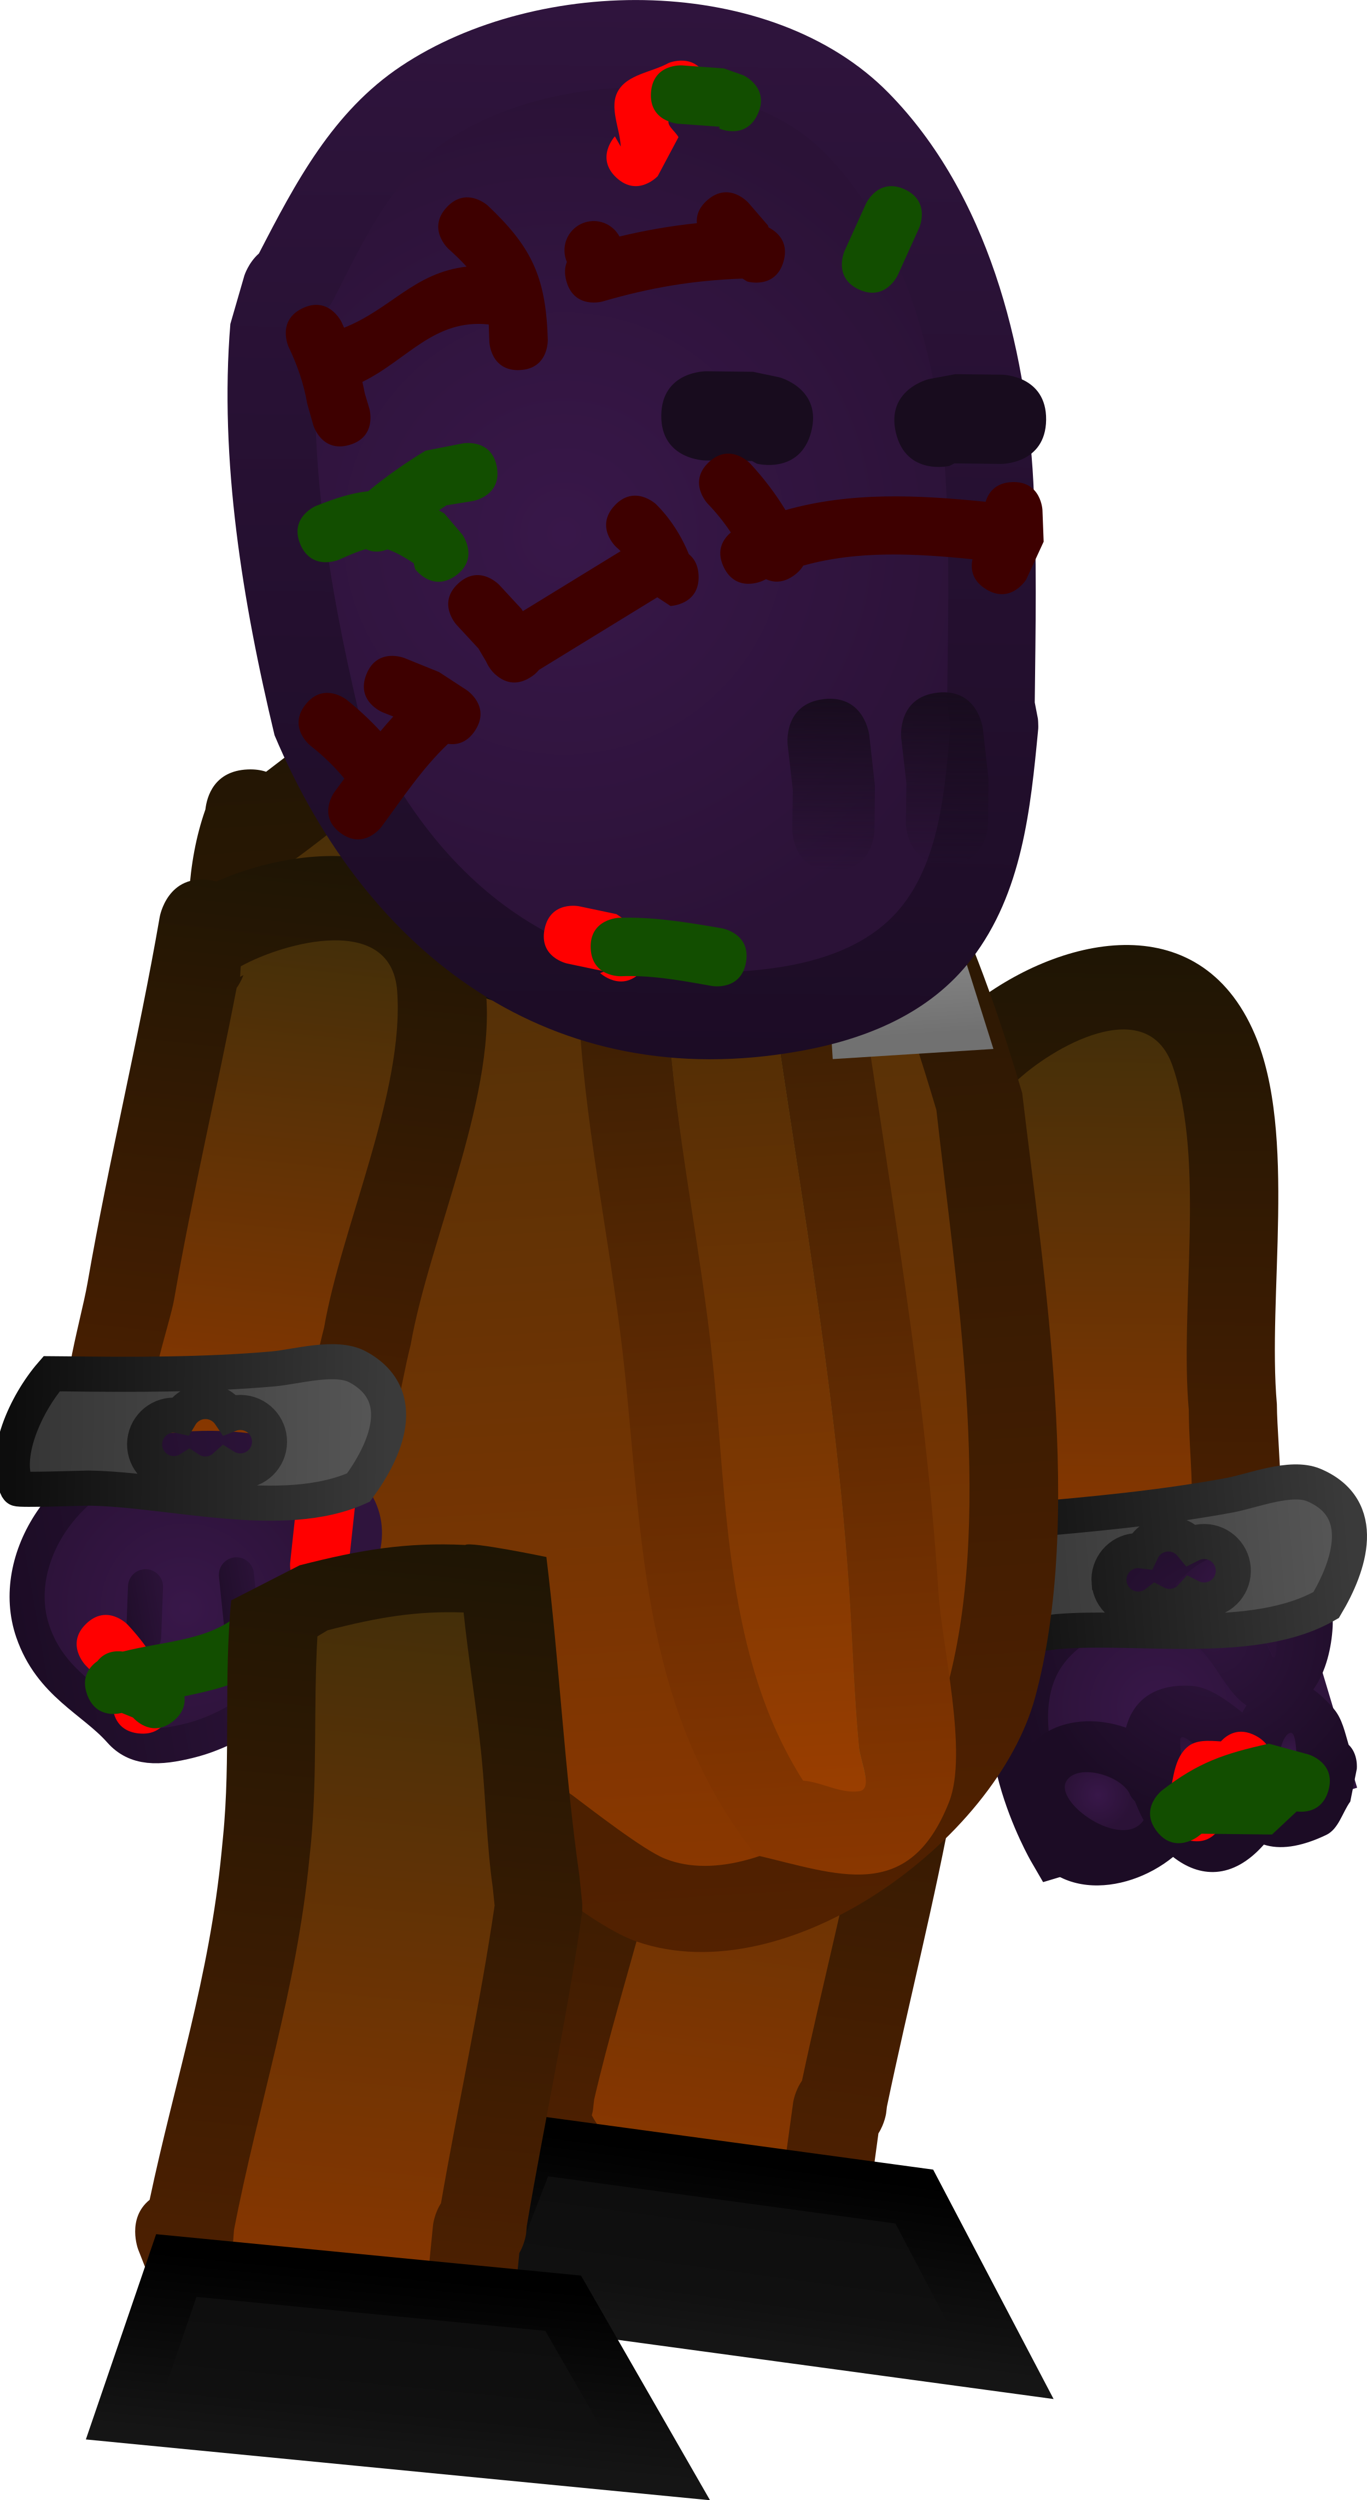 <svg version="1.1" xmlns="http://www.w3.org/2000/svg" xmlns:xlink="http://www.w3.org/1999/xlink" width="58.477" height="106.882" viewBox="0,0,58.477,106.882"><defs><linearGradient x1="341.051" y1="133.971" x2="340.709" y2="163.902" gradientUnits="userSpaceOnUse" id="color-1"><stop offset="0" stop-color="#1e1504"/><stop offset="1" stop-color="#532100"/></linearGradient><linearGradient x1="341.058" y1="137.583" x2="340.802" y2="159.965" gradientUnits="userSpaceOnUse" id="color-2"><stop offset="0" stop-color="#442f09"/><stop offset="1" stop-color="#8a3700"/></linearGradient><radialGradient cx="343.29" cy="166.561" r="5.895" gradientUnits="userSpaceOnUse" id="color-3"><stop offset="0" stop-color="#381749"/><stop offset="1" stop-color="#2b1237"/></radialGradient><linearGradient x1="348.936" y1="164.865" x2="337.644" y2="168.257" gradientUnits="userSpaceOnUse" id="color-4"><stop offset="0" stop-color="#2f143d"/><stop offset="1" stop-color="#1c0c25"/></linearGradient><radialGradient cx="345.665" cy="163.715" r="7.724" gradientUnits="userSpaceOnUse" id="color-5"><stop offset="0" stop-color="#2f143d"/><stop offset="1" stop-color="#1c0c25"/></radialGradient><radialGradient cx="340.703" cy="170.325" r="1.473" gradientUnits="userSpaceOnUse" id="color-6"><stop offset="0" stop-color="#381749"/><stop offset="1" stop-color="#2b1237"/></radialGradient><radialGradient cx="344.571" cy="169.407" r="1.717" gradientUnits="userSpaceOnUse" id="color-7"><stop offset="0" stop-color="#381749"/><stop offset="1" stop-color="#2b1237"/></radialGradient><radialGradient cx="348.954" cy="168.578" r="1.159" gradientUnits="userSpaceOnUse" id="color-8"><stop offset="0" stop-color="#381749"/><stop offset="1" stop-color="#2b1237"/></radialGradient><radialGradient cx="346.648" cy="161.713" r="2.421" gradientUnits="userSpaceOnUse" id="color-9"><stop offset="0" stop-color="#381749"/><stop offset="1" stop-color="#2b1237"/></radialGradient><linearGradient x1="351.513" y1="159.776" x2="335.499" y2="161.126" gradientUnits="userSpaceOnUse" id="color-10"><stop offset="0" stop-color="#575757"/><stop offset="1" stop-color="#343434"/></linearGradient><linearGradient x1="351.513" y1="159.776" x2="335.499" y2="161.126" gradientUnits="userSpaceOnUse" id="color-11"><stop offset="0" stop-color="#3a3a3a"/><stop offset="1" stop-color="#0d0d0d"/></linearGradient><linearGradient x1="327.982" y1="152.813" x2="322.934" y2="189.999" gradientUnits="userSpaceOnUse" id="color-12"><stop offset="0" stop-color="#1e1504"/><stop offset="1" stop-color="#532100"/></linearGradient><linearGradient x1="327.637" y1="157.017" x2="323.638" y2="186.476" gradientUnits="userSpaceOnUse" id="color-13"><stop offset="0" stop-color="#442f09"/><stop offset="1" stop-color="#8a3700"/></linearGradient><linearGradient x1="329.281" y1="186.445" x2="328.255" y2="194.004" gradientUnits="userSpaceOnUse" id="color-14"><stop offset="0" stop-color="#0d0d0d"/><stop offset="1" stop-color="#111111"/></linearGradient><linearGradient x1="329.281" y1="186.445" x2="328.255" y2="194.004" gradientUnits="userSpaceOnUse" id="color-15"><stop offset="0" stop-color="#000000"/><stop offset="1" stop-color="#151515"/></linearGradient><linearGradient x1="318.83" y1="119.863" x2="322.432" y2="177.133" gradientUnits="userSpaceOnUse" id="color-16"><stop offset="0" stop-color="#1e1504"/><stop offset="1" stop-color="#532100"/></linearGradient><linearGradient x1="318.992" y1="123.61" x2="322.129" y2="173.47" gradientUnits="userSpaceOnUse" id="color-17"><stop offset="0" stop-color="#442f09"/><stop offset="1" stop-color="#8a3700"/></linearGradient><linearGradient x1="324.857" y1="127.211" x2="327.572" y2="170.371" gradientUnits="userSpaceOnUse" id="color-18"><stop offset="0" stop-color="#5ca05c"/><stop offset="1" stop-color="#498049"/></linearGradient><linearGradient x1="324.705" y1="123.502" x2="327.875" y2="173.89" gradientUnits="userSpaceOnUse" id="color-19"><stop offset="0" stop-color="#221704"/><stop offset="1" stop-color="#8a3700"/></linearGradient><linearGradient x1="324.859" y1="127.237" x2="327.571" y2="170.345" gradientUnits="userSpaceOnUse" id="color-20"><stop offset="0" stop-color="#3c2907"/><stop offset="1" stop-color="#9a3e00"/></linearGradient><linearGradient x1="333.356" y1="133.968" x2="333.596" y2="137.775" gradientUnits="userSpaceOnUse" id="color-21"><stop offset="0" stop-color="#ababab"/><stop offset="1" stop-color="#7f7f7f"/></linearGradient><linearGradient x1="333.356" y1="133.968" x2="333.596" y2="137.775" gradientUnits="userSpaceOnUse" id="color-22"><stop offset="0" stop-color="#888888"/><stop offset="1" stop-color="#717171"/></linearGradient><linearGradient x1="322.111" y1="126.027" x2="319.474" y2="137.531" gradientUnits="userSpaceOnUse" id="color-23"><stop offset="0" stop-color="#3a3a3a"/><stop offset="1" stop-color="#0d0d0d"/></linearGradient><linearGradient x1="321.727" y1="128.709" x2="320.254" y2="135.132" gradientUnits="userSpaceOnUse" id="color-24"><stop offset="0" stop-color="#575757"/><stop offset="1" stop-color="#343434"/></linearGradient><linearGradient x1="307.214" y1="130.042" x2="304.015" y2="159.607" gradientUnits="userSpaceOnUse" id="color-25"><stop offset="0" stop-color="#1e1504"/><stop offset="1" stop-color="#532100"/></linearGradient><linearGradient x1="306.746" y1="133.612" x2="304.353" y2="155.732" gradientUnits="userSpaceOnUse" id="color-26"><stop offset="0" stop-color="#442f09"/><stop offset="1" stop-color="#8a3700"/></linearGradient><radialGradient cx="301.655" cy="162.334" r="7.237" gradientUnits="userSpaceOnUse" id="color-27"><stop offset="0" stop-color="#381749"/><stop offset="1" stop-color="#2b1237"/></radialGradient><linearGradient x1="308.783" y1="161.084" x2="294.527" y2="163.583" gradientUnits="userSpaceOnUse" id="color-28"><stop offset="0" stop-color="#2f143d"/><stop offset="1" stop-color="#1c0c25"/></linearGradient><linearGradient x1="305.481" y1="161.68" x2="302.421" y2="162.217" gradientUnits="userSpaceOnUse" id="color-29"><stop offset="0" stop-color="#2f143d"/><stop offset="1" stop-color="#1c0c25"/></linearGradient><linearGradient x1="301.446" y1="162.215" x2="298.386" y2="162.752" gradientUnits="userSpaceOnUse" id="color-30"><stop offset="0" stop-color="#2f143d"/><stop offset="1" stop-color="#1c0c25"/></linearGradient><linearGradient x1="310.346" y1="154.865" x2="294.277" y2="154.668" gradientUnits="userSpaceOnUse" id="color-31"><stop offset="0" stop-color="#575757"/><stop offset="1" stop-color="#343434"/></linearGradient><linearGradient x1="310.346" y1="154.865" x2="294.277" y2="154.668" gradientUnits="userSpaceOnUse" id="color-32"><stop offset="0" stop-color="#3a3a3a"/><stop offset="1" stop-color="#0d0d0d"/></linearGradient><linearGradient x1="321.081" y1="93.585" x2="320.557" y2="138.827" gradientUnits="userSpaceOnUse" id="color-33"><stop offset="0" stop-color="#2f143d"/><stop offset="1" stop-color="#1c0c25"/></linearGradient><radialGradient cx="317.865" cy="116.389" r="18.898" gradientUnits="userSpaceOnUse" id="color-34"><stop offset="0" stop-color="#381749"/><stop offset="1" stop-color="#2b1237"/></radialGradient><linearGradient x1="329.321" y1="123.456" x2="329.236" y2="130.812" gradientUnits="userSpaceOnUse" id="color-35"><stop offset="0" stop-color="#180c1e"/><stop offset="1" stop-color="#180c1e" stop-opacity="0"/></linearGradient><linearGradient x1="334.181" y1="123.179" x2="334.096" y2="130.535" gradientUnits="userSpaceOnUse" id="color-36"><stop offset="0" stop-color="#180c1e"/><stop offset="1" stop-color="#180c1e" stop-opacity="0"/></linearGradient><linearGradient x1="311.287" y1="159.35" x2="307.775" y2="195.426" gradientUnits="userSpaceOnUse" id="color-37"><stop offset="0" stop-color="#1e1504"/><stop offset="1" stop-color="#532100"/></linearGradient><linearGradient x1="311.225" y1="162.289" x2="308.345" y2="191.879" gradientUnits="userSpaceOnUse" id="color-38"><stop offset="0" stop-color="#442f09"/><stop offset="1" stop-color="#8a3700"/></linearGradient><linearGradient x1="314.224" y1="191.139" x2="313.485" y2="198.731" gradientUnits="userSpaceOnUse" id="color-39"><stop offset="0" stop-color="#0d0d0d"/><stop offset="1" stop-color="#111111"/></linearGradient><linearGradient x1="314.224" y1="191.139" x2="313.485" y2="198.731" gradientUnits="userSpaceOnUse" id="color-40"><stop offset="0" stop-color="#000000"/><stop offset="1" stop-color="#151515"/></linearGradient></defs><g transform="translate(-293.731,-93.584)"><g data-paper-data="{&quot;isPaintingLayer&quot;:true}" fill-rule="nonzero" stroke-linejoin="miter" stroke-miterlimit="10" stroke-dasharray="" stroke-dashoffset="0" style="mix-blend-mode: normal"><g stroke-linecap="butt"><g stroke="none" stroke-width="0.5"><path d="M337.255,140.866c0.316,4.461 0.457,8.934 0.857,13.403c0.095,1.06 -0.179,4.156 0.367,5.058c0.428,0.707 1.597,0.469 2.421,0.533c4.818,0.379 3.664,-1.954 3.642,-6.062c-0.393,-4.353 0.743,-10.484 -0.671,-14.571c-1.093,-3.158 -5.133,-0.796 -6.685,0.696c0.008,0.102 0.015,0.203 0.023,0.305l0.182,0.03c0,0 -0.014,0.273 -0.136,0.608zM335.208,136.621c3.729,-2.986 9.804,-4.444 12.201,1.179c1.814,4.256 0.533,11.189 0.944,15.816c0.013,1.929 0.537,5.571 -0.322,7.319c-1.845,3.753 -10.151,3.949 -12.642,0.626c-1.115,-1.487 -0.912,-5.134 -1.075,-6.952c-0.474,-5.304 -0.579,-10.619 -1.055,-15.907c0,0 -0.17,-1.899 1.73,-2.069c0.076,-0.007 0.149,-0.01 0.22,-0.011z" fill="url(#color-1)"/><path d="M337.36,140.188l-0.119,0.108c-0.008,-0.102 -0.079,-0.342 -0.087,-0.443c1.552,-1.492 5.644,-3.858 6.737,-0.7c1.415,4.087 0.301,10.355 0.694,14.708c0.022,4.108 1.132,6.454 -3.687,6.075c-0.824,-0.065 -2.01,0.171 -2.438,-0.536c-0.546,-0.902 -0.291,-4.005 -0.386,-5.065c-0.4,-4.469 -0.537,-9.076 -0.853,-13.537c0.122,-0.334 0.139,-0.609 0.139,-0.609z" data-paper-data="{&quot;noHover&quot;:false,&quot;origItem&quot;:[&quot;Path&quot;,{&quot;applyMatrix&quot;:true,&quot;segments&quot;:[[[616.01757,324.85208],[0.42222,0.19775],[-5.862,-0.10908]],[[598.41748,324.4053],[5.88139,0],[-1.39497,0]],[[591.77102,324.29391],[1.24103,-0.60726],[-0.97287,0.47604]],[[590.7917,327.39212],[0.18086,-1.06789],[-1.058,6.24707]],[[598.28123,332.85556],[-5.36576,-0.45131],[5.72909,-0.0041]],[[617.38488,333.68111],[-5.50117,1.3696],[4.2505,-1.05822]],[[617.25671,324.87154],[1.76693,2.20033],[-0.1335,-0.00169]],[[616.85624,324.86607],[0.13349,0.00196],[0,0]],[616.79521,325.10061]],&quot;closed&quot;:true}]}" fill="url(#color-2)"/></g><g><path d="M338.196,164.008c2.35,-3.239 9.447,-3.447 9.447,-3.447l2.586,8.609l-11.292,3.392c0,0 -3.091,-5.315 -0.741,-8.554z" fill="url(#color-3)" stroke="url(#color-4)" stroke-width="2.5"/><path d="M342.04,170.353c-0.317,-0.85 -2.155,-1.393 -2.644,-0.618c-0.586,0.929 2.319,2.955 3.21,1.639c-0.139,-0.25 -0.263,-0.511 -0.37,-0.778c-0.128,-0.13 -0.196,-0.244 -0.196,-0.244zM344.857,169.802l0.085,0.509c0.454,0.772 1.01,1.079 1.277,-0.291l-0.206,-0.576c-0.246,-0.295 -0.495,-0.586 -0.774,-0.849c-0.281,-0.265 -0.966,-0.986 -0.99,-0.6c-0.018,0.273 0.048,0.66 0.167,1.065c0.349,0.29 0.441,0.742 0.441,0.742zM337.385,171.591c-1.058,-3.758 1.98,-5.051 4.514,-4.15c0.289,-1.098 1.137,-1.876 2.76,-1.792c0.774,0.04 1.465,0.567 2.083,1.036c0.045,0.034 0.088,0.069 0.131,0.105c0.057,-0.105 0.117,-0.206 0.18,-0.302c-1.048,-0.683 -1.476,-2.393 -2.626,-2.828c-0.639,-0.242 -1.366,0.064 -2.049,0.064l-1.404,-1.316c0,0 -0.523,-1.063 0.513,-1.606c0.091,-0.316 0.284,-0.532 0.284,-0.532c1.206,-1.321 1.435,-1.961 3.314,-2.4c2.706,-0.633 5.806,2.535 5.653,5.277c-0.047,0.834 -0.271,1.903 -0.83,2.664c0.286,0.198 0.582,0.471 0.885,0.832c0.355,0.422 0.468,0.989 0.629,1.527c0.422,0.401 0.349,1.037 0.349,1.037l-0.278,1.392c-0.343,0.475 -0.499,1.173 -1.028,1.426c-1.134,0.542 -2.012,0.628 -2.668,0.414c-1.354,1.529 -2.767,1.407 -3.884,0.527c-2.055,1.678 -5.587,1.97 -6.528,-1.374zM349.333,169.528c-0.035,-0.067 -0.051,-0.111 -0.051,-0.111c-0.186,-0.542 -0.004,-2.015 -0.453,-1.659c-0.184,0.145 -0.288,0.513 -0.321,0.911c0.137,0.236 0.293,0.642 0.095,1.071c0.132,0.388 0.384,0.484 0.731,-0.212zM344.034,161.375c1.8,0.212 3.244,0.914 4.107,2.973c0.151,0.361 0.177,-0.771 0.166,-1.162c-0.024,-0.826 -0.824,-1.948 -1.366,-2.513c-1.03,-1.072 -2.103,-0.177 -2.907,0.703z" fill="url(#color-5)" stroke="none" stroke-width="0.5"/><path d="M342.285,170.597c0.107,0.267 0.227,0.549 0.366,0.798c-0.891,1.315 -3.882,-0.755 -3.296,-1.684c0.489,-0.775 2.417,-0.219 2.734,0.631c0,0 0.069,0.124 0.197,0.254z" data-paper-data="{&quot;noHover&quot;:false,&quot;origItem&quot;:[&quot;Path&quot;,{&quot;applyMatrix&quot;:true,&quot;segments&quot;:[[[713.45739,344.01345],[0,0],[-1.18729,0.07749]],[[711.6847,347.09997],[-0.78859,-0.90597],[0.94514,1.08581]],[[714.95349,343.68807],[1.31533,1.61513],[-0.36571,0.08035]],[[713.8376,343.85931],[0.37577,-0.0336],[-0.21177,0.11203]]],&quot;closed&quot;:true}]}" fill="url(#color-6)" stroke="none" stroke-width="0.5"/><path d="M344.37,169.044c-0.118,-0.405 -0.167,-0.815 -0.15,-1.088c0.025,-0.385 0.737,0.326 1.018,0.591c0.279,0.263 0.578,0.609 0.823,0.904l0.197,0.597c-0.267,1.37 -0.878,1.081 -1.332,0.309l-0.102,-0.519c0,0 -0.106,-0.504 -0.455,-0.794z" data-paper-data="{&quot;noHover&quot;:false,&quot;origItem&quot;:[&quot;Path&quot;,{&quot;applyMatrix&quot;:true,&quot;segments&quot;:[[713.82736,340.26916],[[714.49854,340.35442],[0,0],[1.14027,-0.27893]],[[714.61501,338.64132],[1.61915,0.85151],[0,0]],[[713.81479,338.68239],[0,0],[-0.463,0.19701]],[[712.45674,339.33334],[0.43528,-0.2507],[-0.43855,0.25258]],[[711.32956,340.35047],[-0.47431,-0.17649],[0.33621,0.1251]],[[712.7295,340.54308],[-0.55295,-0.00423],[0.49603,-0.32863]]],&quot;closed&quot;:true}]}" fill="url(#color-7)" stroke="none" stroke-width="0.5"/><path d="M348.587,169.787c0.198,-0.43 0.015,-0.907 -0.122,-1.143c0.033,-0.398 0.177,-0.789 0.361,-0.935c0.449,-0.356 0.299,1.204 0.485,1.746c0,0 0.015,0.045 0.05,0.112c-0.347,0.696 -0.642,0.606 -0.774,0.219z" data-paper-data="{&quot;noHover&quot;:false,&quot;origItem&quot;:[&quot;Path&quot;,{&quot;applyMatrix&quot;:true,&quot;segments&quot;:[[[715.17227,334.54677],[0.74271,0.69867],[-0.09765,0.01859]],[[715.01337,334.56944],[0,0],[-0.75102,0.02862]],[[712.75938,334.51273],[-0.27742,-0.69849],[0.1134,0.28552]],[[713.78191,335.2593],[-0.48756,-0.19192],[0.34728,-0.08294]],[[715.16273,335.54445],[-0.46486,-0.41063],[0.53654,-0.01982]]],&quot;closed&quot;:true}]}" fill="url(#color-8)" stroke="none" stroke-width="0.5"/><path d="M346.958,160.626c0.542,0.565 1.371,1.749 1.396,2.574c0.012,0.391 -0.026,1.542 -0.177,1.181c-0.863,-2.059 -2.386,-2.817 -4.185,-3.029c0.804,-0.88 1.937,-1.799 2.967,-0.726z" data-paper-data="{&quot;noHover&quot;:false,&quot;origItem&quot;:[&quot;Path&quot;,{&quot;applyMatrix&quot;:true,&quot;segments&quot;:[[[702.93741,338.12353],[-0.80111,-1.3408],[0.9444,-2.1794]],[[708.21863,334.08789],[-2.91026,0.30733],[0.51019,-0.05388]],[[706.82186,333.44151],[0.49549,0.133],[-1.04577,-0.28072]],[[703.15134,334.20874],[0.91368,-0.46802],[-1.73453,0.8885]]],&quot;closed&quot;:true}]}" fill="url(#color-9)" stroke="none" stroke-width="0.5"/></g><path d="M337.506,158.568c2.927,-0.247 5.937,-0.53 8.826,-1.065c0.969,-0.179 2.62,-0.853 3.607,-0.432c2.344,1 1.527,3.441 0.522,5.127c-3.091,1.774 -8.01,0.841 -11.5,1.135c-0.107,0.009 -2.969,0.383 -3.011,0.317c-0.819,-1.277 -0.007,-3.651 0.98,-5.032zM341.175,161.226c0.058,0.688 0.663,1.199 1.351,1.141c0.247,-0.021 0.471,-0.112 0.654,-0.252c0.204,0.108 0.44,0.16 0.687,0.139c0.326,-0.027 0.612,-0.177 0.816,-0.401c0.198,0.099 0.425,0.146 0.661,0.126c0.688,-0.058 1.199,-0.663 1.141,-1.351c-0.058,-0.688 -0.663,-1.199 -1.351,-1.141c-0.165,0.014 -0.319,0.059 -0.458,0.129c-0.252,-0.306 -0.645,-0.487 -1.07,-0.451c-0.461,0.039 -0.843,0.324 -1.027,0.715c-0.086,-0.011 -0.174,-0.013 -0.264,-0.006c-0.688,0.058 -1.199,0.663 -1.141,1.351z" data-paper-data="{&quot;noHover&quot;:false,&quot;origItem&quot;:[&quot;Path&quot;,{&quot;applyMatrix&quot;:true,&quot;segments&quot;:[[[544.29081,322.69756],[0,0],[2.58747,2.1994]],[[554.08913,325.49546],[-2.68201,1.41682],[0.13886,-0.07336]],[[553.9483,319.44699],[0,0.21381],[0,-7.00543]],[[553.63152,296.51999],[3.01576,6.45873],[-3.19184,-2.28748]],[[543.39673,296.69603],[2.38571,-4.50306],[-1.00474,1.89646]],[[543.67989,303.94001],[-0.19492,-1.96089],[0.58117,5.8467]],[[544.29081,321.54092],[0,-5.87547],[0,0]]],&quot;closed&quot;:true}]}" fill="url(#color-10)" stroke="url(#color-11)" stroke-width="1.5"/><path d="M345.958,168.028c0.258,-0.283 0.752,-0.623 1.475,-0.251c1.112,0.572 0.54,1.683 0.54,1.683l-1.328,1.071c-0.293,-0.138 -0.575,0.467 -0.565,0.791c0,0 -0.285,1.217 -1.502,0.932c-1.217,-0.285 -0.932,-1.502 -0.932,-1.502c0.287,-0.824 0.212,-1.888 0.861,-2.471c0.371,-0.334 0.914,-0.288 1.452,-0.253z" fill="#ff0000" stroke="none" stroke-width="0.5"/><path d="M350.553,170.142c-0.266,0.891 -0.996,0.922 -1.353,0.879l-1.055,0.987c-1.005,-0.011 -2.01,-0.023 -3.015,-0.034c-0.05,0.039 -0.101,0.078 -0.153,0.119c0,0 -0.985,0.77 -1.755,-0.215c-0.77,-0.985 0.215,-1.755 0.215,-1.755c1.538,-1.19 2.654,-1.575 4.575,-1.998l1.699,0.462c0,0 1.198,0.357 0.841,1.555z" fill="#124e00" stroke="none" stroke-width="0.5"/></g><g stroke-linecap="butt"><g data-paper-data="{&quot;index&quot;:null}" stroke="none" stroke-width="0.5"><path d="M315.392,185.076l-0.37,-1.059c0,0 -0.457,-1.339 0.57,-2.104c1.268,-5.043 2.91,-9.385 3.639,-14.754c0,0 0.257,-1.89 2.146,-1.633c1.89,0.257 1.633,2.146 1.633,2.146c0,0 -0.257,1.89 -2.146,1.633c-1.89,-0.257 -1.633,-2.146 -1.633,-2.146l0.085,-0.626c0.464,-3.354 0.277,-6.722 0.733,-10.096c0,0 0.245,-1.802 2.016,-1.648l1.251,-0.567c2.66,-0.575 4.748,-0.792 7.286,-0.578c0.236,-0.149 0.54,-0.255 0.931,-0.288c1.9,-0.16 2.06,1.741 2.06,1.741c0.383,4.558 0.425,9.138 0.896,13.681l0.073,1.148c0,0 0.006,0.09 -0.005,0.231c-0.006,0.142 -0.022,0.23 -0.022,0.23c-0.814,4.464 -1.938,8.821 -2.864,13.256l-0.034,0.283c0,0 -0.059,0.435 -0.329,0.859c-0.083,0.608 -0.165,1.216 -0.248,1.824l-0.247,1.821c-0.057,0.645 -0.33,1.047 -0.657,1.297c-0.306,0.274 -0.751,0.468 -1.396,0.405c-5.611,-0.284 -10.65,0.822 -13.369,-5.054zM327.65,183.383c0,0 0.065,-0.482 0.373,-0.925c0.889,-4.189 1.94,-8.312 2.719,-12.53l-0.046,-0.76c-0.401,-3.908 -0.495,-7.839 -0.755,-11.763c-2.009,-0.148 -3.623,0.065 -5.815,0.543l-0.44,0.243c-0.283,2.957 -0.196,5.904 -0.59,8.855l-0.085,0.626c-0.761,5.604 -2.591,10.288 -3.827,15.603l-0.05,0.439c0,0 -0.012,0.091 -0.052,0.231c1.576,2.897 4.923,2.46 8.17,2.371c0.15,-1.104 0.322,-2.375 0.398,-2.932z" fill="url(#color-12)"/><path d="M327.26,186.391c-3.247,0.089 -6.638,0.517 -8.214,-2.379c0.039,-0.139 0.051,-0.231 0.051,-0.231l0.049,-0.439c1.236,-5.315 3.062,-10.131 3.823,-15.734l0.09,-0.629c0.394,-2.951 0.332,-5.905 0.615,-8.863l0.442,-0.243c2.192,-0.479 3.837,-0.688 5.845,-0.541c0.26,3.923 0.4,7.893 0.801,11.801l0.05,0.769c-0.779,4.217 -1.885,8.441 -2.774,12.63c-0.308,0.444 -0.377,0.926 -0.377,0.926c-0.076,0.557 -0.253,1.828 -0.403,2.933z" data-paper-data="{&quot;noHover&quot;:false,&quot;origItem&quot;:[&quot;Path&quot;,{&quot;applyMatrix&quot;:true,&quot;segments&quot;:[[[329.34589,196.45675],[0,0.36854],[0,0]],[[329.50667,195.82278],[-0.16078,0.31546],[0.20811,-2.79922]],[[330.16794,187.44507],[-0.13425,2.80784],[0,0]],[[330.07085,186.95568],[0,0],[-0.60488,-2.50272]],[[328.54369,179.3825],[0.51447,2.5252],[-1.31764,0.08123]],[[324.81473,180.24814],[1.38162,-0.50411],[0,0]],[[324.55041,180.44449],[0,0],[0.07662,1.9458]],[[324.94774,186.24748],[-0.00418,-1.95127],[0,0]],[[324.94774,186.66137],[0,0],[0,3.7065]],[[323.83783,197.13298],[0.33393,-3.56105],[0,0]],[323.84403,197.42249],[[323.83081,197.57676],[0.01322,-0.09403],[1.27911,1.74231]],[[329.34589,198.39616],[-2.10106,0.34423],[0,-0.73049]]],&quot;closed&quot;:true}]}" fill="url(#color-13)"/></g><path d="M313.954,191.506l2.412,-6.258l16.477,2.237l3.725,7.091z" fill="url(#color-14)" stroke="url(#color-15)" stroke-width="2.5"/></g><g stroke-linecap="butt"><g><path d="M302.518,128.183c0.062,-0.533 0.363,-1.644 1.808,-1.706c0.308,-0.013 0.568,0.025 0.788,0.099c3.027,-2.294 6.15,-4.912 9.81,-5.995c13.716,-4.059 19.446,9.265 22.534,19.728c0.921,7.807 2.629,18.158 0.555,25.83c-1.653,6.114 -10.555,12.678 -17.042,10.446c-1.465,-0.504 -3.633,-2.234 -4.955,-3.222c-5.45,-3.612 -9.771,-8.97 -11.982,-15.266c-1.541,-4.388 -0.875,-10.289 -1.226,-14.929c-0.371,-4.901 -1.933,-10.319 -0.289,-14.985zM305.724,130.697c-0.817,3.718 0.61,8.538 0.886,12.188c0.319,4.217 -0.411,9.992 1.024,13.956c2.028,5.602 5.726,10.185 10.579,13.405c0.811,0.608 3.036,2.353 3.963,2.721c4.224,1.677 11.18,-3.895 12.15,-7.807c1.798,-7.256 0.216,-16.732 -0.606,-24.088c-2.439,-8.182 -6.512,-20.163 -17.691,-16.84c-3.592,1.068 -6.692,3.996 -9.642,6.153c0,0 -0.268,0.196 -0.662,0.312z" data-paper-data="{&quot;index&quot;:null}" fill="url(#color-16)" stroke="none" stroke-width="0.5"/><path d="M306.34,130.324c2.95,-2.156 6.083,-5.1 9.675,-6.167c11.18,-3.323 15.333,8.696 17.772,16.878c0.822,7.356 2.387,16.928 0.588,24.184c-0.969,3.912 -7.969,9.501 -12.193,7.824c-0.927,-0.368 -3.166,-2.114 -3.977,-2.721c-4.853,-3.22 -8.607,-7.838 -10.635,-13.44c-1.435,-3.964 -0.711,-9.809 -1.03,-14.026c-0.276,-3.65 -1.682,-8.5 -0.864,-12.218c0.394,-0.117 0.664,-0.314 0.664,-0.314z" data-paper-data="{&quot;noHover&quot;:false,&quot;origItem&quot;:[&quot;Path&quot;,{&quot;applyMatrix&quot;:true,&quot;segments&quot;:[[[676.95363,327.53763],[0.52277,-0.13029],[-1.28111,4.82322]],[[677.42355,343.54993],[-0.15471,-4.79615],[0.17873,5.54086]],[[677.97299,361.88541],[-1.65452,-5.27281],[2.33812,7.45136]],[[691.0677,380.04187],[-6.17325,-4.49245],[1.0278,0.84204]],[[696.10429,383.8304],[-1.19344,-0.53461],[5.43667,2.43539]],[[712.45871,374.29465],[-1.49146,5.06858],[2.76649,-9.40165]],[[713.03049,342.71279],[0.65934,9.6801],[-2.73024,-10.85366]],[[690.81498,319.65452],[14.83008,-3.71801],[-4.76467,1.19454]],[[677.83852,327.16594],[3.98524,-2.65696],[0,0]]],&quot;closed&quot;:true}],&quot;index&quot;:null}" fill="url(#color-17)" stroke="none" stroke-width="0.5"/><path d="M330.092,161.984c0.132,2.1 0.193,4.218 0.392,6.312c0.06,0.626 0.624,1.804 0,1.888c-0.804,0.108 -1.589,-0.391 -2.397,-0.455c-3.335,-5.227 -3.256,-11.811 -3.873,-17.806c-0.509,-4.945 -1.605,-9.992 -1.913,-14.942c-0.107,-1.714 -1.071,-8.778 0.602,-9.648c1.741,1.325 2.404,4.47 3.384,6.461l0.165,0.195c1.273,9.245 3.056,18.71 3.64,27.993z" data-paper-data="{&quot;noHover&quot;:false,&quot;origItem&quot;:[&quot;Path&quot;,{&quot;applyMatrix&quot;:true,&quot;segments&quot;:[[[695.28471,336.78703],[0.90515,12.20038],[0,0]],[[695.08577,336.5182],[0,0],[-1.1183,-2.68565]],[[691.20635,327.78622],[2.16851,1.87744],[-2.26047,0.99958]],[[689.64076,340.3558],[0.0015,-2.25151],[-0.00433,6.50217]],[[690.94745,359.88474],[-0.25953,-6.51127],[0.31463,7.89377]],[[694.48771,383.47986],[-3.93349,-7.11322],[1.0523,0.14957]],[[697.57617,384.27276],[-1.06024,0.07479],[0.82282,-0.05804]],[[697.72931,381.8029],[0.02636,0.82445],[-0.08813,-2.75645]],[[697.72931,373.51348],[0,2.75805],[0,-12.1937]]],&quot;closed&quot;:true}],&quot;index&quot;:null}" fill="url(#color-18)" stroke="none" stroke-width="0.5"/><path d="M328.769,130.196c1.062,0.343 1.222,1.58 1.222,1.58c1.289,9.92 3.258,19.924 3.886,29.895c0.142,2.252 1.279,6.847 0.455,8.941c-1.728,4.389 -4.767,3.091 -8.276,2.275c-4.807,-6.093 -4.826,-13.193 -5.595,-20.629c-0.517,-4.999 -1.625,-9.957 -1.943,-14.963c-0.175,-2.747 -1.183,-9.838 0.924,-12.033c0.933,-0.972 2.458,-1.106 3.687,-1.659c3.484,1.962 4.332,3.755 5.64,6.595zM326.451,134.067l-0.164,-0.195c-0.98,-1.991 -1.631,-5.137 -3.372,-6.462c-1.673,0.869 -0.697,7.93 -0.59,9.645c0.308,4.95 1.421,9.861 1.93,14.805c0.618,5.995 0.49,12.567 3.825,17.794c0.808,0.063 1.586,0.563 2.389,0.456c0.624,-0.084 0.058,-1.261 -0.002,-1.888c-0.199,-2.094 -0.265,-4.211 -0.397,-6.311c-0.584,-9.283 -2.347,-18.599 -3.62,-27.844z" data-paper-data="{&quot;index&quot;:null}" fill="url(#color-19)" stroke="none" stroke-width="0.5"/><path d="M326.451,134.017c1.273,9.245 3.049,18.658 3.633,27.942c0.132,2.1 0.194,4.218 0.394,6.312c0.06,0.626 0.624,1.804 0.001,1.888c-0.804,0.108 -1.586,-0.392 -2.395,-0.455c-3.335,-5.227 -3.239,-11.807 -3.857,-17.802c-0.509,-4.945 -1.611,-9.944 -1.919,-14.895c-0.107,-1.714 -1.075,-8.777 0.598,-9.646c1.741,1.325 2.4,4.47 3.38,6.462l0.165,0.195z" data-paper-data="{&quot;noHover&quot;:false,&quot;origItem&quot;:[&quot;Path&quot;,{&quot;applyMatrix&quot;:true,&quot;segments&quot;:[[644.31965,257.54529],[[644.01613,257.13513],[0,0],[-1.70616,-4.09742]],[[638.09743,243.81303],[3.3084,2.86434],[-3.44874,1.52502]],[[635.70885,262.99003],[0.00228,-3.43506],[-0.0066,9.92014]],[[637.70245,292.78471],[-0.39598,-9.93402],[0.48,12.04328]],[[643.10371,328.78303],[-6.00122,-10.85242],[1.60546,0.22818]],[[647.81567,329.99273],[-1.61756,0.11412],[1.25536,-0.08854]],[[648.04931,326.22455],[0.04022,1.25784],[-0.13444,-4.20542]],[[648.04931,313.57765],[0,4.20788],[0,-18.60354]],[[644.31967,257.54531],[1.38096,18.61368],[0,0]]],&quot;closed&quot;:true,&quot;fillColor&quot;:[0,0,0,1]}]}" fill="url(#color-20)" stroke="none" stroke-width="0.5"/><path d="M330.522,137.533l-0.185,-2.941l3.356,-0.039l0.861,2.726z" data-paper-data="{&quot;index&quot;:null}" fill="url(#color-21)" stroke="url(#color-22)" stroke-width="2.5"/></g><path d="M312.981,129.499c0.12,1.244 -1.124,1.365 -1.124,1.365l-0.447,0.031c-0.91,-0.245 3.412,2.813 4.786,3.123c4.399,0.994 9.869,1.99 14.138,0.061c1.043,-2.95 -0.918,-3.583 -3.861,-4.254c-3.416,-0.779 -10.05,-2.385 -13.493,-0.336c0,0.004 0.001,0.007 0.001,0.011zM313.952,136.058c-2.121,-0.789 -6.735,-4.019 -5.126,-6.812c0.247,-0.428 0.789,-0.513 1.32,-0.611c0.101,-0.156 0.198,-0.248 0.198,-0.248c1.337,-1.204 2.49,-1.717 4.306,-1.935c5.696,-0.682 21.392,-0.299 17.938,8.737l-0.279,0.398c-0.104,0.214 -0.266,0.371 -0.399,0.474c-0.105,0.084 -0.248,0.177 -0.42,0.236c-4.936,2.254 -12.524,1.627 -17.539,-0.239z" fill="url(#color-23)" stroke="none" stroke-width="0.5"/><path d="M312.755,129.498c3.524,-2.096 10.408,-0.456 13.904,0.341c3.011,0.687 5.02,1.363 3.952,4.382c-4.368,1.973 -10.061,0.964 -14.562,-0.053c-1.406,-0.318 -5.833,-3.473 -4.901,-3.222l0.457,-0.032c0,0 1.275,-0.132 1.152,-1.405c-0,-0.004 -0.001,-0.007 -0.001,-0.011z" data-paper-data="{&quot;noHover&quot;:false,&quot;origItem&quot;:[&quot;Path&quot;,{&quot;applyMatrix&quot;:true,&quot;segments&quot;:[[[580.17661,303.66302],[-0.00228,-0.00684],[0.79057,2.37171]],[578.59547,306.8253],[[577.73857,307.08444],[0,0],[-1.88447,-0.07083]],[[588.46419,311.03373],[-2.81675,0.00878],[9.02058,-0.02811]],[[616.05191,304.83494],[-7.46015,5.6676],[0.71532,-6.218]],[[606.62448,298.26823],[6.03736,-0.0071],[-7.00801,0.00824]],[[580.16973,303.64259],[5.79809,-5.53174],[0.0023,0.00678]]],&quot;closed&quot;:true}]}" fill="url(#color-24)" stroke="none" stroke-width="0.5"/></g><g><g stroke="none" stroke-width="0.5" stroke-linecap="butt"><path d="M303.868,135.897c-0.847,4.392 -1.865,8.749 -2.632,13.17c-0.182,1.048 -1.245,3.969 -0.951,4.981c0.231,0.793 1.422,0.865 2.201,1.14c4.557,1.61 4.044,-0.942 5.083,-4.916c0.744,-4.306 3.425,-9.937 3.113,-14.251c-0.241,-3.333 -4.754,-2.094 -6.638,-1.053c-0.019,0.1 -0.037,0.2 -0.056,0.3l0.168,0.076c0,0 -0.085,0.261 -0.288,0.552zM302.985,131.268c4.374,-1.922 10.619,-1.762 11.483,4.288c0.654,4.58 -2.374,10.947 -3.171,15.523c-0.485,1.867 -0.919,5.521 -2.2,6.988c-2.751,3.15 -10.826,1.195 -12.375,-2.659c-0.693,-1.724 0.444,-5.195 0.756,-6.994c0.911,-5.246 2.182,-10.408 3.087,-15.64c0,0 0.326,-1.879 2.205,-1.553c0.075,0.013 0.147,0.029 0.215,0.046z" fill="url(#color-25)"/><path d="M304.144,135.269l-0.143,0.074c0.019,-0.1 0.012,-0.351 0.031,-0.451c1.884,-1.041 6.448,-2.27 6.689,1.062c0.312,4.313 -2.382,10.082 -3.127,14.388c-1.039,3.974 -0.573,6.527 -5.13,4.917c-0.779,-0.275 -1.986,-0.354 -2.217,-1.147c-0.295,-1.012 0.753,-3.945 0.935,-4.993c0.767,-4.42 1.824,-8.907 2.671,-13.299c0.204,-0.292 0.291,-0.553 0.291,-0.553z" data-paper-data="{&quot;noHover&quot;:false,&quot;origItem&quot;:[&quot;Path&quot;,{&quot;applyMatrix&quot;:true,&quot;segments&quot;:[[[616.01757,324.85208],[0.42222,0.19775],[-5.862,-0.10908]],[[598.41748,324.4053],[5.88139,0],[-1.39497,0]],[[591.77102,324.29391],[1.24103,-0.60726],[-0.97287,0.47604]],[[590.7917,327.39212],[0.18086,-1.06789],[-1.058,6.24707]],[[598.28123,332.85556],[-5.36576,-0.45131],[5.72909,-0.0041]],[[617.38488,333.68111],[-5.50117,1.3696],[4.2505,-1.05822]],[[617.25671,324.87154],[1.76693,2.20033],[-0.1335,-0.00169]],[[616.85624,324.86607],[0.13349,0.00196],[0,0]],[616.79521,325.10061]],&quot;closed&quot;:true}]}" fill="url(#color-26)"/></g><g stroke-width="1.5"><path d="M301.849,167.993c-1.363,0.342 -2.297,0.341 -2.967,-0.415c-1.171,-1.322 -2.978,-2.003 -3.747,-4.247c-1.056,-3.079 1.417,-6.957 5.354,-7.647c3.937,-0.69 9.233,0.559 8.809,3.787c-0.435,3.308 -3.631,7.563 -7.448,8.522z" fill="url(#color-27)" stroke="url(#color-28)" stroke-linecap="butt"/><path d="M303.844,160.907l0.214,2.083" fill="none" stroke="url(#color-29)" stroke-linecap="round"/><path d="M299.876,163.551l0.08,-2.135" fill="none" stroke="url(#color-30)" stroke-linecap="round"/></g><path d="M307.252,161.758c-1.243,-0.134 -1.108,-1.377 -1.108,-1.377c0.057,-0.523 0.262,-2.42 0.318,-2.944c0,0 0.134,-1.243 1.377,-1.108c1.243,0.134 1.108,1.377 1.108,1.377c-0.057,0.523 -0.113,1.047 -0.17,1.57l-0.149,1.374c0,0 -0.134,1.243 -1.377,1.108z" fill="#ff0000" stroke="none" stroke-width="0.5" stroke-linecap="butt"/><path d="M299.661,167.687c-1.003,-0.109 -1.109,-0.939 -1.112,-1.255c-0.263,-0.623 -0.685,-1.189 -1.163,-1.665c0,0 -0.869,-0.899 0.03,-1.768c0.899,-0.869 1.768,0.03 1.768,0.03c0.757,0.806 1.403,1.753 1.805,2.783l0.05,0.766c0,0 -0.134,1.243 -1.377,1.108z" fill="#ff0000" stroke="none" stroke-width="0.5" stroke-linecap="butt"/><path d="M296.52,152.315c2.938,0.036 5.961,0.044 8.887,-0.211c0.982,-0.085 2.69,-0.597 3.632,-0.083c2.237,1.22 1.189,3.572 0.026,5.154c-3.248,1.468 -8.054,0.067 -11.556,0.024c-0.107,-0.001 -2.992,0.096 -3.028,0.026c-0.692,-1.35 0.345,-3.634 1.46,-4.915zM299.917,155.314c-0.008,0.69 0.544,1.257 1.235,1.265c0.248,0.003 0.48,-0.066 0.675,-0.188c0.193,0.127 0.423,0.202 0.671,0.205c0.327,0.004 0.626,-0.118 0.851,-0.32c0.188,0.117 0.409,0.186 0.646,0.189c0.69,0.008 1.257,-0.544 1.265,-1.235c0.008,-0.69 -0.544,-1.257 -1.235,-1.265c-0.165,-0.002 -0.323,0.028 -0.468,0.085c-0.222,-0.328 -0.595,-0.546 -1.022,-0.552c-0.463,-0.006 -0.87,0.241 -1.091,0.613c-0.085,-0.019 -0.172,-0.03 -0.262,-0.031c-0.69,-0.008 -1.257,0.544 -1.265,1.235z" data-paper-data="{&quot;noHover&quot;:false,&quot;origItem&quot;:[&quot;Path&quot;,{&quot;applyMatrix&quot;:true,&quot;segments&quot;:[[[544.29081,322.69756],[0,0],[2.58747,2.1994]],[[554.08913,325.49546],[-2.68201,1.41682],[0.13886,-0.07336]],[[553.9483,319.44699],[0,0.21381],[0,-7.00543]],[[553.63152,296.51999],[3.01576,6.45873],[-3.19184,-2.28748]],[[543.39673,296.69603],[2.38571,-4.50306],[-1.00474,1.89646]],[[543.67989,303.94001],[-0.19492,-1.96089],[0.58117,5.8467]],[[544.29081,321.54092],[0,-5.87547],[0,0]]],&quot;closed&quot;:true}]}" fill="url(#color-31)" stroke="url(#color-32)" stroke-width="1.5" stroke-linecap="butt"/><path d="M306.825,163.312c0.265,1.222 -0.956,1.487 -0.956,1.487l-0.793,0.084c-1.136,0.712 -2.275,0.966 -3.455,1.215c0.04,0.323 -0.044,0.711 -0.479,1.062c-0.858,0.691 -1.569,0.016 -1.725,-0.154c-0.16,-0.065 -0.319,-0.13 -0.479,-0.195c-0.319,0.074 -1.129,0.157 -1.475,-0.774c-0.286,-0.77 0.122,-1.222 0.435,-1.441c0.326,-0.418 0.782,-0.449 1.09,-0.409c1.632,-0.418 3.425,-0.456 4.704,-1.387l1.647,-0.446c0,0 1.221,-0.265 1.487,0.956z" fill="#124e00" stroke="none" stroke-width="0.5" stroke-linecap="butt"/></g><g stroke="none" stroke-width="0.5" stroke-linecap="butt"><g><path d="M307.386,107.75c-0.444,5.308 0.497,10.898 1.714,16.076c2.954,6.933 8.215,11.718 16.226,11.217c2.505,-0.157 5.359,-0.727 6.997,-2.854c1.598,-2.075 1.77,-5.035 2.001,-7.561l-0.143,-1.061c0.036,-3.075 0.101,-6.129 -0.056,-9.201c-0.236,-4.889 -1.567,-10.496 -5.106,-14.14c-3.752,-3.863 -11.705,-3.501 -16.068,-0.607c-2.416,1.603 -3.653,4.395 -4.914,6.858c0,0 -0.128,0.249 -0.381,0.507zM338.141,124.77c-0.326,3.405 -0.678,6.984 -2.842,9.804c-1.808,2.357 -4.568,3.445 -7.36,3.944c-10.626,1.897 -18.509,-4.13 -22.463,-13.502c-1.36,-5.67 -2.371,-11.763 -1.891,-17.582l0.599,-2.069c0,0 0.17,-0.545 0.623,-0.945c1.561,-3.02 3.15,-6.056 6.084,-8.01c5.892,-3.925 15.842,-3.957 20.856,1.151c4.224,4.303 5.878,10.793 6.187,16.612c0.159,3.152 0.097,6.284 0.061,9.439l0.133,0.686c0,0 0.014,0.091 0.016,0.236c0.007,0.145 -0.002,0.236 -0.002,0.236z" data-paper-data="{&quot;index&quot;:null}" fill="url(#color-33)"/><path d="M307.592,106.94c0.253,-0.258 0.383,-0.509 0.383,-0.509c1.261,-2.463 2.526,-5.278 4.942,-6.881c4.363,-2.894 12.384,-3.254 16.136,0.608c3.539,3.644 4.911,9.308 5.147,14.197c0.157,3.072 0.083,6.173 0.048,9.248l0.141,1.064c-0.231,2.527 -0.424,5.508 -2.021,7.583c-1.638,2.127 -4.519,2.709 -7.024,2.866c-8.011,0.501 -13.354,-4.317 -16.307,-11.249c-1.217,-5.179 -2.158,-10.851 -1.714,-16.159z" data-paper-data="{&quot;noHover&quot;:false,&quot;origItem&quot;:[&quot;Path&quot;,{&quot;applyMatrix&quot;:true,&quot;segments&quot;:[[[671.09228,293.63325],[0,0],[-0.50118,6.96414]],[[673.5825,314.68052],[-1.67396,-6.76963],[3.97672,9.04261]],[[695.02141,329.13737],[-10.49315,0.77816],[3.28185,-0.24338]],[[704.15028,325.29034],[-2.11482,2.81329],[2.06259,-2.74382]],[[706.65855,315.34875],[-0.26422,3.31542],[0,0]],[[706.45502,313.96054],[0,0],[0,-4.03171]],[[706.24174,301.9005],[0.25297,4.02447],[-0.38383,-6.40502]],[[699.33412,283.4432],[4.6941,4.72241],[-4.97613,-5.00614]],[[678.26275,282.89097],[5.67532,-3.85953],[-3.14292,2.13736]],[[671.92541,291.95545],[1.61496,-3.24753],[0,0]],[[671.43327,292.62555],[0.3281,-0.342],[0,0]]],&quot;closed&quot;:true}],&quot;index&quot;:null}" fill="url(#color-34)"/><path d="M328.432,112.043c-0.484,1.845 -2.329,1.361 -2.329,1.361l-0.202,-0.112c-0.666,-0.008 -1.331,-0.015 -1.997,-0.023c0,0 -1.907,-0.022 -1.885,-1.929c0.022,-1.907 1.929,-1.885 1.929,-1.885c0.666,0.008 1.331,0.015 1.997,0.023l1.126,0.236c0,0 1.845,0.484 1.361,2.329z" data-paper-data="{&quot;index&quot;:null}" fill="#180c1e"/><path d="M329.361,130.813c-1.758,-0.02 -1.738,-1.778 -1.738,-1.778l0.023,-1.68c-0.074,-0.646 -0.149,-1.293 -0.223,-1.939c0,0 -0.198,-1.747 1.549,-1.945c1.747,-0.198 1.945,1.549 1.945,1.549c0.08,0.719 0.161,1.438 0.241,2.157l-0.019,1.899c0,0 -0.02,1.758 -1.778,1.738z" data-paper-data="{&quot;index&quot;:null}" fill="url(#color-35)"/><path d="M334.221,130.537c-1.758,-0.02 -1.738,-1.778 -1.738,-1.778l0.023,-1.68c-0.074,-0.646 -0.149,-1.293 -0.223,-1.939c0,0 -0.198,-1.747 1.549,-1.945c1.747,-0.198 1.945,1.549 1.945,1.549c0.08,0.719 0.161,1.438 0.241,2.157l-0.019,1.899c0,0 -0.02,1.758 -1.778,1.738z" data-paper-data="{&quot;index&quot;:null}" fill="url(#color-36)"/><path d="M332.055,112.085c-0.441,-1.855 1.414,-2.296 1.414,-2.296l1.131,-0.21c0.666,0.008 1.331,0.015 1.997,0.023c0,0 1.907,0.022 1.885,1.929c-0.022,1.907 -1.929,1.885 -1.929,1.885c-0.666,-0.008 -1.331,-0.015 -1.997,-0.023l-0.204,0.107c0,0 -1.855,0.441 -2.296,-1.414z" data-paper-data="{&quot;index&quot;:null}" fill="#180c1e"/></g><path d="M307.005,125.455c0,0 -0.979,-0.777 -0.202,-1.756c0.777,-0.979 1.756,-0.202 1.756,-0.202c0.513,0.412 1,0.863 1.447,1.348c0.178,-0.214 0.361,-0.425 0.549,-0.631c-0.151,-0.06 -0.303,-0.12 -0.454,-0.179c0,0 -1.161,-0.464 -0.696,-1.625c0.464,-1.161 1.625,-0.696 1.625,-0.696c0.494,0.2 0.988,0.4 1.482,0.6l1.183,0.772c0,0 1.044,0.688 0.356,1.732c-0.354,0.538 -0.803,0.616 -1.155,0.565c-1.108,1.049 -1.937,2.314 -2.85,3.549c0,0 -0.744,1.005 -1.748,0.261c-1.005,-0.744 -0.261,-1.748 -0.261,-1.748c0.143,-0.193 0.284,-0.386 0.425,-0.578c-0.43,-0.522 -0.925,-0.995 -1.457,-1.411z" fill="#3e0000"/><path d="M323.196,117.273c0.221,0.176 0.401,0.46 0.419,0.92c0.047,1.249 -1.202,1.296 -1.202,1.296l-0.565,-0.372c-1.447,0.887 -3.722,2.282 -5.062,3.104c-0.09,0.114 -0.211,0.223 -0.372,0.323c-0.635,0.395 -1.126,0.174 -1.419,-0.067c-0.127,-0.093 -0.248,-0.224 -0.359,-0.404c-0.044,-0.071 -0.079,-0.14 -0.109,-0.208l-0.329,-0.558c-0.312,-0.338 -0.624,-0.675 -0.936,-1.012c0,0 -0.849,-0.918 0.069,-1.766c0.918,-0.849 1.766,0.069 1.766,0.069c0.312,0.338 0.624,0.675 0.936,1.012l0.064,0.1c1.071,-0.657 2.142,-1.313 3.213,-1.97l0.969,-0.594c-0.061,-0.064 -0.126,-0.124 -0.193,-0.181c0,0 -0.916,-0.85 -0.066,-1.767c0.85,-0.916 1.767,-0.066 1.767,-0.066c0.605,0.597 1.085,1.344 1.41,2.141z" fill="#3e0000"/><path d="M335.91,118.771c-0.627,-0.385 -0.659,-0.912 -0.578,-1.281c-2.465,-0.245 -4.905,-0.38 -7.241,0.273c-0.084,0.144 -0.21,0.286 -0.394,0.419c-0.476,0.344 -0.89,0.303 -1.195,0.162c-0.05,0.023 -0.1,0.046 -0.15,0.07c0,0 -1.13,0.535 -1.665,-0.594c-0.352,-0.742 0.015,-1.227 0.308,-1.473c-0.293,-0.442 -0.63,-0.857 -0.995,-1.236c0,0 -0.858,-0.909 0.051,-1.767c0.909,-0.858 1.767,0.051 1.767,0.051c0.567,0.611 1.081,1.281 1.515,1.996c2.768,-0.782 5.62,-0.654 8.561,-0.356c0.109,-0.362 0.394,-0.815 1.135,-0.842c1.249,-0.047 1.296,1.202 1.296,1.202c0.017,0.448 0.034,0.897 0.051,1.345l-0.748,1.62c0,0 -0.654,1.065 -1.719,0.412z" fill="#3e0000"/><path d="M315.961,109.406c-1.249,0.047 -1.296,-1.202 -1.296,-1.202l-0.015,-0.395c-0.002,-0.123 -0.006,-0.242 -0.012,-0.355c-2.343,-0.248 -3.471,1.508 -5.406,2.456c0.038,0.162 0.072,0.326 0.103,0.489l0.197,0.656c0,0 0.349,1.2 -0.852,1.549c-1.2,0.349 -1.549,-0.852 -1.549,-0.852l-0.256,-0.907c-0.144,-0.836 -0.423,-1.656 -0.793,-2.42c0,0 -0.535,-1.13 0.594,-1.665c1.13,-0.535 1.665,0.594 1.665,0.594c0.037,0.08 0.073,0.16 0.109,0.24c2.016,-0.805 2.992,-2.353 5.24,-2.611c-0.216,-0.241 -0.475,-0.49 -0.785,-0.77c0,0 -0.916,-0.85 -0.066,-1.767c0.85,-0.916 1.767,-0.066 1.767,-0.066c1.76,1.668 2.415,2.901 2.542,5.332l0.015,0.395c0,0 0.047,1.249 -1.202,1.296z" fill="#3e0000"/><path d="M323.993,102.136c0.946,-0.817 1.763,0.129 1.763,0.129c0.275,0.319 0.551,0.638 0.826,0.957l0.028,0.086c0.327,0.167 0.89,0.59 0.636,1.461c-0.35,1.2 -1.55,0.849 -1.55,0.849l-0.202,-0.126c-2.128,0.08 -3.923,0.38 -5.981,0.978c0,0 -1.2,0.349 -1.549,-0.852c-0.1,-0.344 -0.073,-0.618 0.017,-0.834c-0.061,-0.139 -0.097,-0.292 -0.103,-0.453c-0.026,-0.69 0.512,-1.27 1.202,-1.296c0.494,-0.019 0.931,0.252 1.15,0.66c1.11,-0.266 2.189,-0.453 3.311,-0.57c-0.025,-0.303 0.068,-0.656 0.453,-0.988z" fill="#3e0000"/><path d="M320.1,101.18c-0.916,-0.85 -0.066,-1.767 -0.066,-1.767l0.252,0.438c-0.039,-0.793 -0.511,-1.69 -0.116,-2.378c0.41,-0.716 1.444,-0.799 2.166,-1.198c0,0 1.153,-0.483 1.636,0.67c0.483,1.153 -0.67,1.636 -0.67,1.636c-0.315,0.035 -0.776,-0.164 -0.945,0.104c-0.153,0.242 0.265,0.509 0.397,0.763l-0.887,1.666c0,0 -0.85,0.916 -1.767,0.066z" fill="#ff0000"/><path d="M321.171,135.116c-0.85,0.916 -1.767,0.066 -1.767,0.066l0.183,-0.073c-0.531,-0.112 -1.062,-0.223 -1.593,-0.335c0,0 -1.223,-0.257 -0.966,-1.481c0.257,-1.223 1.481,-0.966 1.481,-0.966c0.531,0.112 1.062,0.223 1.593,0.335l1.002,0.686c0,0 0.916,0.85 0.066,1.767z" fill="#ff0000"/><path d="M326.149,98.455c-0.517,1.138 -1.655,0.622 -1.655,0.622l0.023,-0.074c-0.594,-0.043 -1.188,-0.087 -1.783,-0.13c0,0 -1.247,-0.091 -1.155,-1.338c0.091,-1.247 1.338,-1.155 1.338,-1.155c0.594,0.043 1.188,0.087 1.783,0.13l0.827,0.291c0,0 1.138,0.517 0.622,1.655z" fill="#124e00"/><path d="M325.643,134.72c-0.216,1.231 -1.447,1.015 -1.447,1.015l-0.321,-0.056c-1.181,-0.211 -2.382,-0.413 -3.58,-0.362c0,0 -1.249,0.047 -1.296,-1.202c-0.047,-1.249 1.202,-1.296 1.202,-1.296c1.374,-0.045 2.751,0.164 4.106,0.397l0.321,0.056c0,0 1.231,0.216 1.015,1.447z" fill="#124e00"/><path d="M314.985,113.546c0.223,1.23 -1.007,1.453 -1.007,1.453l-1.147,0.186c-0.109,0.07 -0.217,0.142 -0.325,0.215c0.076,0.042 0.152,0.087 0.231,0.133l0.776,0.91c0,0 0.732,1.013 -0.281,1.745c-1.013,0.732 -1.745,-0.281 -1.745,-0.281l-0.057,-0.244c-0.467,-0.306 -0.814,-0.498 -1.129,-0.593c-0.245,0.099 -0.572,0.154 -0.912,-0.009c-0.319,0.08 -0.686,0.237 -1.177,0.457c0,0 -1.153,0.483 -1.636,-0.67c-0.483,-1.153 0.67,-1.636 0.67,-1.636c0.875,-0.348 1.579,-0.564 2.236,-0.627c0.769,-0.64 1.596,-1.214 2.45,-1.734l1.6,-0.313c0,0 1.23,-0.223 1.453,1.007z" fill="#124e00"/><path d="M330.482,105.963c-1.138,-0.517 -0.622,-1.655 -0.622,-1.655c0.182,-0.402 0.73,-1.608 0.912,-2.01c0,0 0.517,-1.138 1.655,-0.622c1.138,0.517 0.622,1.655 0.622,1.655c-0.182,0.402 -0.365,0.804 -0.547,1.206l-0.365,0.804c0,0 -0.517,1.138 -1.655,0.622z" fill="#124e00"/></g><g stroke-linecap="butt"><g data-paper-data="{&quot;index&quot;:null}" stroke="none" stroke-width="0.5"><path d="M300.052,190.792l-0.41,-1.044c0,0 -0.507,-1.321 0.49,-2.124c1.076,-5.088 2.553,-9.488 3.078,-14.881c0,0 0.185,-1.898 2.083,-1.713c1.898,0.185 1.713,2.083 1.713,2.083c0,0 -0.185,1.898 -2.083,1.713c-1.898,-0.185 -1.713,-2.083 -1.713,-2.083l0.061,-0.628c0.336,-3.369 0.023,-6.728 0.35,-10.117l2.926,-1.498c2.637,-0.675 4.543,-0.987 7.088,-0.871c0.23,-0.157 3.469,0.516 3.469,0.516c0.555,4.54 0.771,9.115 1.413,13.637l0.117,1.144c0,0 0.009,0.089 0.004,0.231c-0.001,0.142 -0.013,0.231 -0.013,0.231c-0.644,4.491 -1.602,8.888 -2.36,13.355l-0.023,0.284c0,0 -0.043,0.437 -0.296,0.871c-0.059,0.611 -0.119,1.221 -0.178,1.832l-0.178,1.829c-0.033,0.647 -0.29,1.059 -0.607,1.321c-0.295,0.286 -0.733,0.496 -1.38,0.457c-5.618,-0.071 -10.612,1.225 -13.551,-4.544zM312.237,188.636c0,0 0.047,-0.484 0.338,-0.939c0.73,-4.22 1.624,-8.38 2.243,-12.624l-0.075,-0.757c-0.549,-3.89 -0.792,-7.815 -1.2,-11.726c-2.013,-0.071 -3.618,0.202 -5.79,0.763l-0.43,0.259c-0.171,2.966 0.028,5.907 -0.254,8.87l-0.061,0.628c-0.548,5.628 -2.2,10.379 -3.233,15.737l-0.033,0.441c0,0 -0.009,0.091 -0.043,0.232c1.685,2.835 5.012,2.272 8.253,2.059c0.108,-1.109 0.232,-2.385 0.287,-2.945z" fill="url(#color-37)"/><path d="M311.962,191.657c-3.241,0.212 -6.614,0.768 -8.298,-2.066c0.034,-0.141 0.043,-0.232 0.043,-0.232l0.033,-0.441c1.033,-5.358 2.676,-10.239 3.224,-15.868l0.066,-0.632c0.282,-2.964 0.108,-5.914 0.279,-8.88l0.433,-0.26c2.172,-0.561 3.808,-0.833 5.821,-0.762c0.213,2.043 0.565,4.117 0.768,6.171c0.185,1.877 0.217,3.734 0.479,5.592l0.079,0.766c-0.619,4.244 -1.564,8.506 -2.294,12.726c-0.291,0.455 -0.341,0.94 -0.341,0.94c-0.054,0.56 -0.183,1.837 -0.291,2.946z" data-paper-data="{&quot;noHover&quot;:false,&quot;origItem&quot;:[&quot;Path&quot;,{&quot;applyMatrix&quot;:true,&quot;segments&quot;:[[[656.20845,399.25981],[0,0.73707],[0,0]],[[656.53001,397.99186],[-0.32156,0.63093],[0.41621,-5.59843]],[[657.85254,381.23645],[-0.26849,5.61568],[0,0]],[[657.65836,380.25767],[0,0],[-1.20977,-5.00543]],[[654.60405,365.11129],[1.02893,5.0504],[-2.63528,0.16247]],[[647.14612,366.84258],[2.76323,-1.00821],[0,0]],[[646.61747,367.23529],[0,0],[0.15324,3.89159]],[[647.41214,378.84126],[-0.00836,-3.90254],[0,0]],[[647.41214,379.66904],[0,0],[0,7.413]],[[645.19232,400.61227],[0.66787,-7.12211],[0,0]],[645.20473,401.19129],[[645.17828,401.49982],[0.02645,-0.18806],[2.55822,3.48462]],[[656.20845,403.13861],[-4.20212,0.68846],[0,-1.46098]]],&quot;closed&quot;:true}]}" fill="url(#color-38)"/></g><path d="M299.099,196.777l2.173,-6.344l16.55,1.611l3.991,6.944z" fill="url(#color-39)" stroke="url(#color-40)" stroke-width="2.5"/></g></g></g></svg><!--rotationCenter:26.2686889580998:86.41575476514252-->